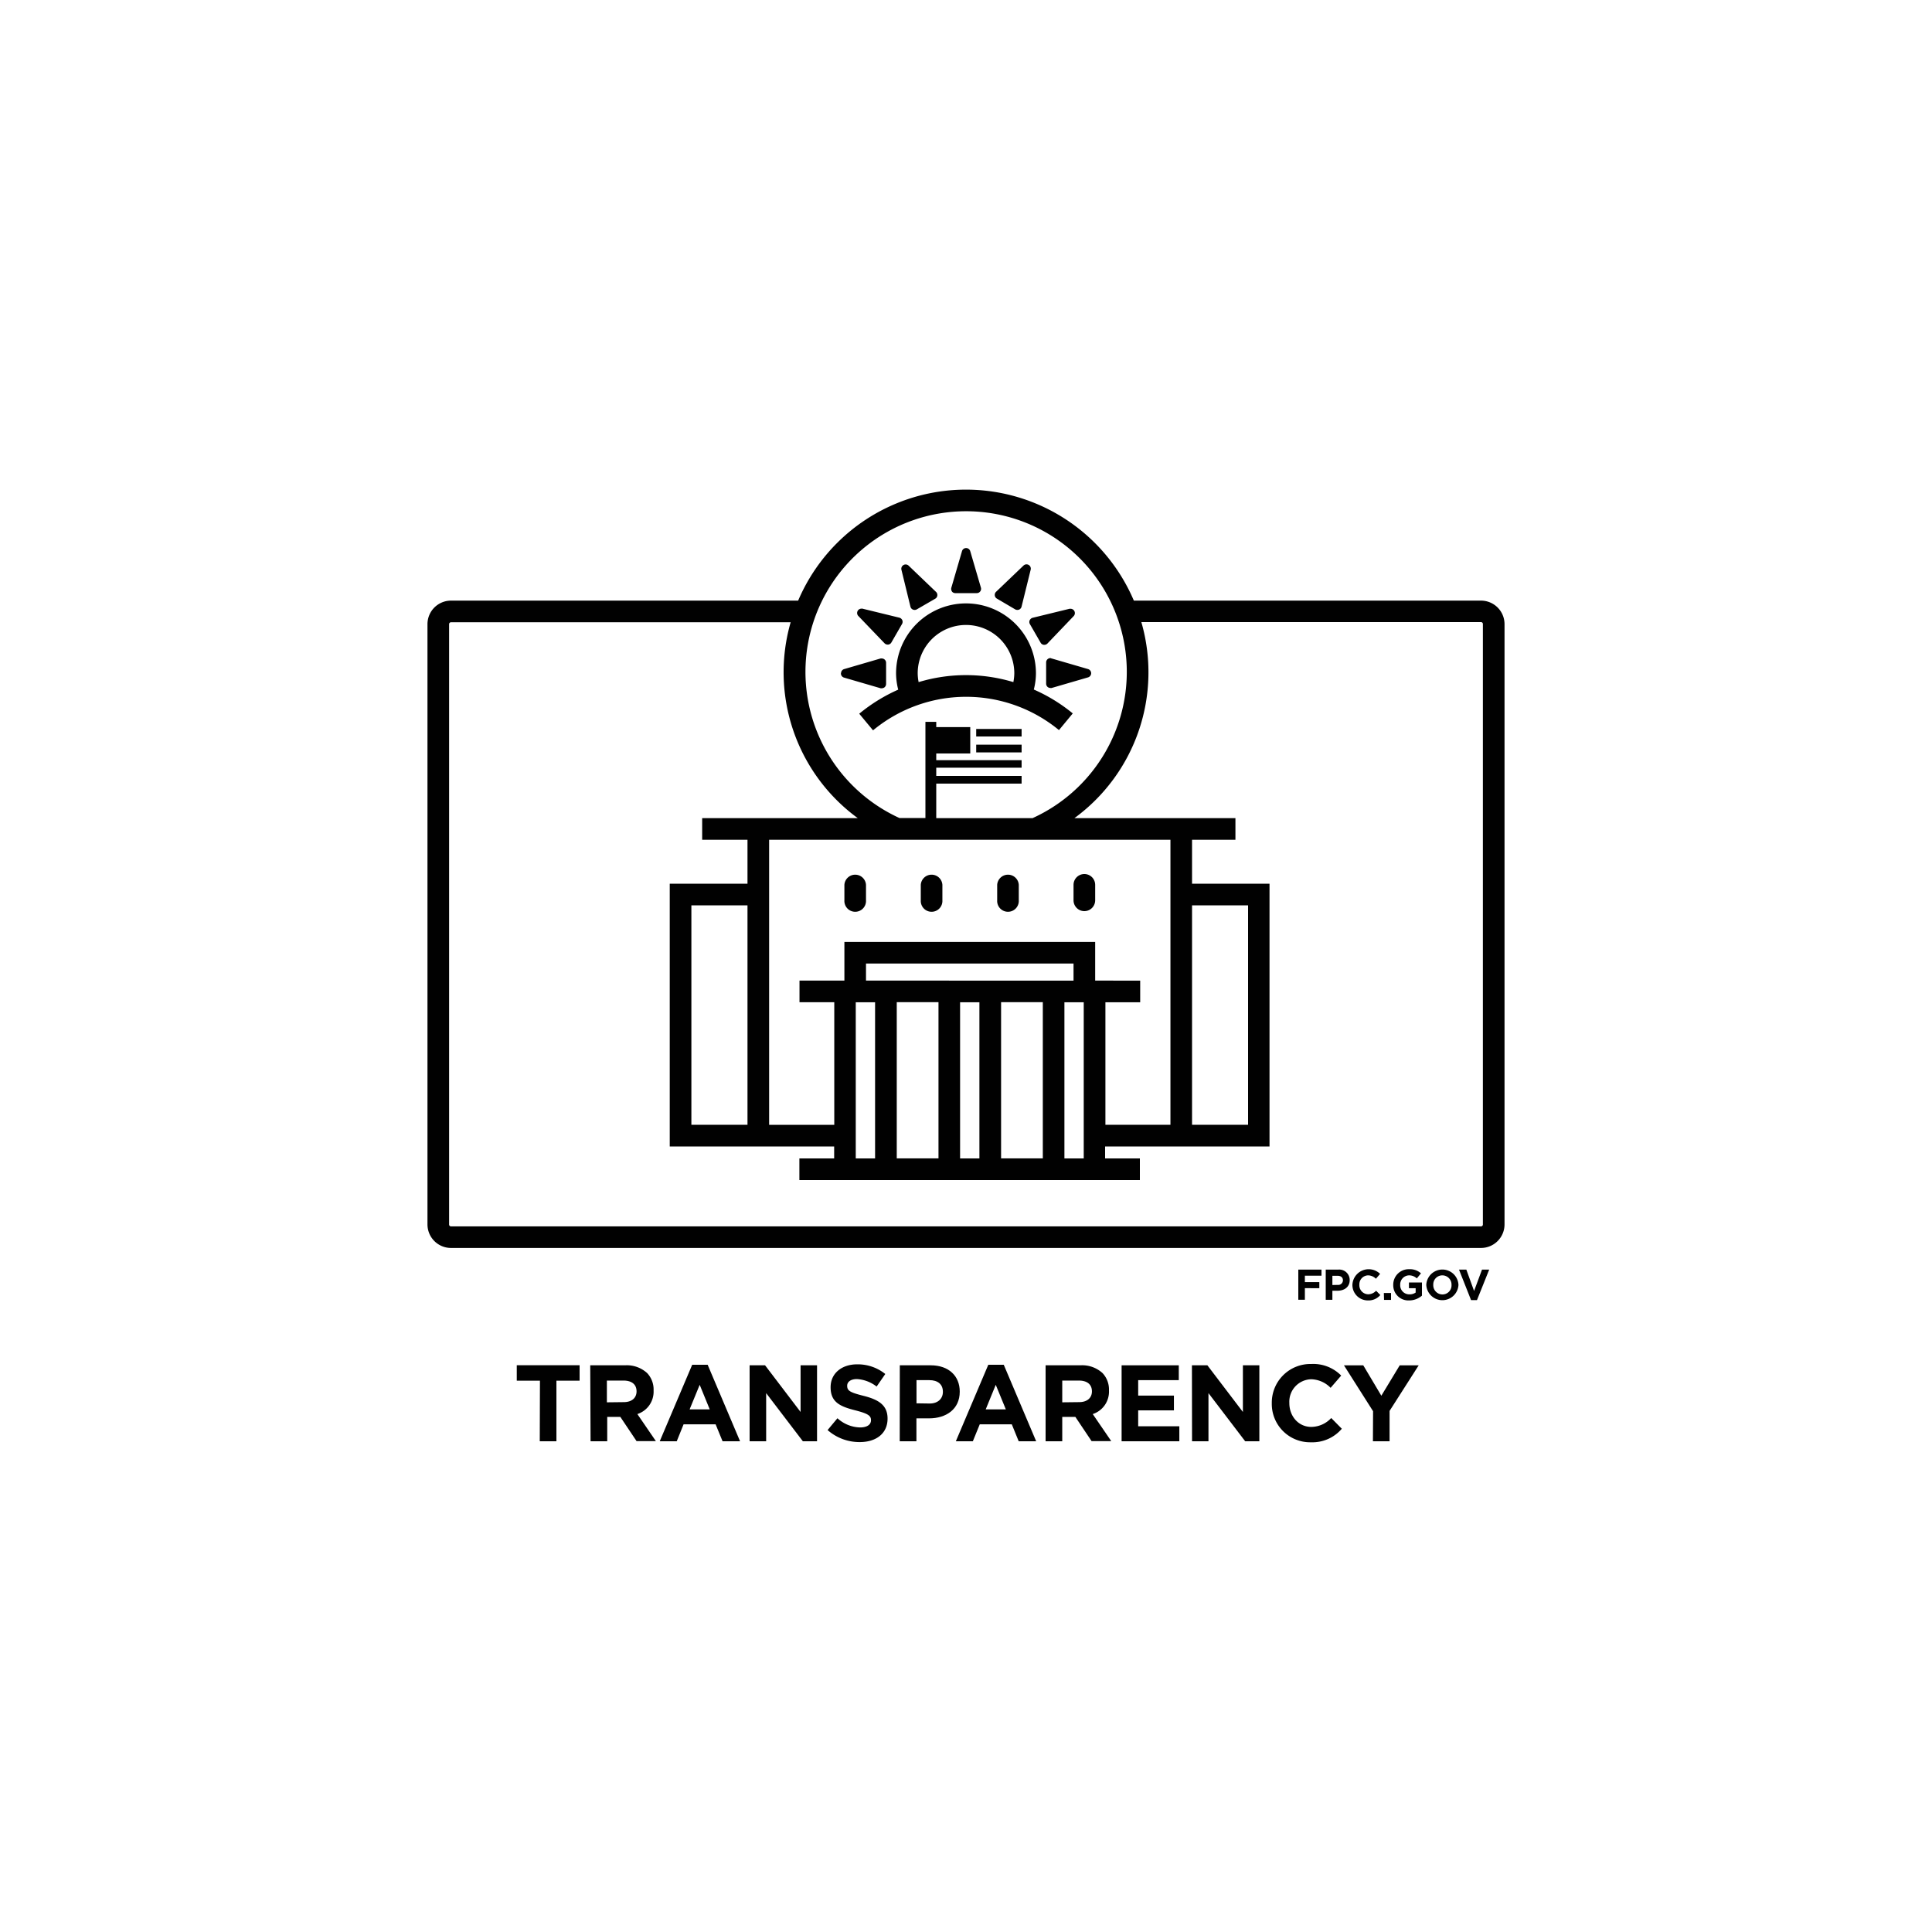 <svg id="Layer_1" data-name="Layer 1" xmlns="http://www.w3.org/2000/svg" viewBox="0 0 500 500"><defs><style>.cls-1{fill:#010101;}</style></defs><path class="cls-1" d="M139.74,357.32h-6v-4H150v4h-6V373h-4.31Z"/><path class="cls-1" d="M152.75,353.34h9a7.81,7.81,0,0,1,5.72,2,6.18,6.18,0,0,1,1.68,4.49v.05a6.1,6.1,0,0,1-4.2,6.08l4.79,7h-5l-4.2-6.27h-3.39V373h-4.31Zm8.68,9.53c2.1,0,3.31-1.12,3.31-2.78v0c0-1.85-1.29-2.8-3.39-2.8h-4.29v5.63Z"/><path class="cls-1" d="M179.14,353.2h4L191.53,373H187l-1.8-4.39h-8.29L175.14,373h-4.4Zm4.54,11.55-2.6-6.36-2.61,6.36Z"/><path class="cls-1" d="M194,353.34h4l9.19,12.08V353.34h4.26V373h-3.67l-9.5-12.46V373H194Z"/><path class="cls-1" d="M214.18,370.1l2.55-3.06a9,9,0,0,0,5.85,2.38c1.77,0,2.83-.7,2.83-1.85v-.05c0-1.09-.67-1.65-3.95-2.5-4-1-6.5-2.09-6.5-6V359c0-3.56,2.86-5.91,6.86-5.91a11.35,11.35,0,0,1,7.29,2.5l-2.24,3.25a9.19,9.19,0,0,0-5.1-1.94c-1.65,0-2.52.76-2.52,1.71v.06c0,1.29.84,1.71,4.23,2.57,4,1,6.22,2.47,6.22,5.89v0c0,3.9-3,6.08-7.2,6.08A12.47,12.47,0,0,1,214.18,370.1Z"/><path class="cls-1" d="M232.87,353.34h8c4.67,0,7.51,2.78,7.51,6.78v.06c0,4.54-3.54,6.89-7.93,6.89h-3.28V373h-4.32Zm7.74,9.89c2.15,0,3.41-1.29,3.41-3v-.05c0-1.94-1.34-3-3.5-3h-3.33v6Z"/><path class="cls-1" d="M255.77,353.2h4L268.16,373h-4.52l-1.79-4.39h-8.29L251.77,373h-4.4Zm4.54,11.55-2.61-6.36-2.6,6.36Z"/><path class="cls-1" d="M270.6,353.34h9a7.81,7.81,0,0,1,5.72,2,6.18,6.18,0,0,1,1.68,4.49v.05a6.1,6.1,0,0,1-4.2,6.08l4.79,7H282.5l-4.2-6.27h-3.39V373H270.6Zm8.68,9.53c2.1,0,3.31-1.12,3.31-2.78v0c0-1.85-1.29-2.8-3.39-2.8h-4.29v5.63Z"/><path class="cls-1" d="M290.27,353.34h14.8v3.84H294.56v4h9.25V365h-9.25v4.12h10.65V373H290.27Z"/><path class="cls-1" d="M308.47,353.34h4l9.19,12.08V353.34h4.26V373h-3.67l-9.5-12.46V373h-4.25Z"/><path class="cls-1" d="M329.14,363.2v-.05A10,10,0,0,1,339.37,353a10.12,10.12,0,0,1,7.73,3l-2.74,3.17a7.27,7.27,0,0,0-5-2.22,5.81,5.81,0,0,0-5.68,6.11v.06c0,3.36,2.32,6.16,5.68,6.16a7.11,7.11,0,0,0,5.16-2.3l2.74,2.78a10,10,0,0,1-8,3.5A9.91,9.91,0,0,1,329.14,363.2Z"/><path class="cls-1" d="M355.35,365.22l-7.54-11.88h5l4.68,7.87,4.76-7.87h4.91l-7.54,11.8V373h-4.31Z"/><path class="cls-1" d="M336,328.58h6v1.57H337.7v1.66h3.74v1.57H337.7v3H336Z"/><path class="cls-1" d="M343.1,328.58h3.2a2.69,2.69,0,0,1,3,2.71v0c0,1.81-1.41,2.75-3.17,2.75h-1.31v2.35H343.1Zm3.09,3.95a1.21,1.21,0,0,0,1.36-1.18v0c0-.77-.54-1.18-1.4-1.18h-1.33v2.39Z"/><path class="cls-1" d="M350,332.52v0a4.22,4.22,0,0,1,7.17-2.84l-1.09,1.26a2.89,2.89,0,0,0-2-.88,2.32,2.32,0,0,0-2.28,2.44v0a2.33,2.33,0,0,0,2.28,2.46,2.81,2.81,0,0,0,2.05-.92l1.1,1.11a4,4,0,0,1-3.21,1.4A4,4,0,0,1,350,332.52Z"/><path class="cls-1" d="M358.14,334.62H360v1.79h-1.81Z"/><path class="cls-1" d="M360.57,332.52v0a4,4,0,0,1,4.11-4.05,4.29,4.29,0,0,1,3.07,1.07l-1.08,1.31a2.89,2.89,0,0,0-2.05-.79,2.36,2.36,0,0,0-2.25,2.44v0a2.35,2.35,0,0,0,2.38,2.48,2.72,2.72,0,0,0,1.62-.47v-1.12h-1.74V331.9H368v3.41a5.07,5.07,0,0,1-3.34,1.24A3.92,3.92,0,0,1,360.57,332.52Z"/><path class="cls-1" d="M369.12,332.52v0a4.17,4.17,0,0,1,8.33,0v0a4.17,4.17,0,0,1-8.33,0Zm6.53,0v0a2.38,2.38,0,0,0-2.37-2.46,2.34,2.34,0,0,0-2.35,2.44v0A2.38,2.38,0,0,0,373.3,335,2.34,2.34,0,0,0,375.65,332.52Z"/><path class="cls-1" d="M377.59,328.58h1.9l2,5.52,2.05-5.52h1.86l-3.16,7.89h-1.53Z"/><path class="cls-1" d="M383.29,155.44H293.44a47.21,47.21,0,0,0-86.88,0H116.71a6.09,6.09,0,0,0-6.08,6.08V316.89a6.09,6.09,0,0,0,6.08,6.08H383.29a6.09,6.09,0,0,0,6.08-6.08V161.52A6.09,6.09,0,0,0,383.29,155.44ZM250,132.31a41.57,41.57,0,0,1,17.21,79.43H242.3V202.8h22.09v-2H242.3v-2.12h22.09v-1.95H242.3V195h8.8v-6.82h-8.8v-1.37h-2.8v24.9h-6.71A41.57,41.57,0,0,1,250,132.31Zm9.08,167.47V259.36h10.8v40.42Zm-27,0V259.36h10.8v40.42Zm45.75-46H224.12v-4.42h53.71Zm-56.36,5.6h5v40.42h-5Zm27,0h5v40.42h-5Zm27,0h5v40.42h-5Zm10.61,0h9v-5.6H283.43v-10h-64.9v10H206.91v5.6h9v31.73H199.05V217.34H302.91v73.75H286.08Zm97.69,57.53a.49.49,0,0,1-.48.48H116.71a.49.49,0,0,1-.48-.48V161.52a.49.49,0,0,1,.48-.48h87.91A46.76,46.76,0,0,0,222,211.74H181.72v5.6h11.73v11.37H173.33v68h42.55v3.09h-9v5.6H295v-5.6h-9v-3.09h42.55v-68H308.5V217.34h11.23v-5.6H278.05A46.76,46.76,0,0,0,295.38,161h87.91a.49.49,0,0,1,.48.48ZM193.45,234.31v56.78H178.93V234.31ZM308.5,291.09V234.31H323v56.78ZM224.12,229v4a2.8,2.8,0,1,1-5.59,0v-4a2.8,2.8,0,0,1,5.59,0Zm19.77,0v4a2.8,2.8,0,1,1-5.59,0v-4a2.8,2.8,0,0,1,5.59,0Zm19.77,0v4a2.8,2.8,0,1,1-5.59,0v-4a2.8,2.8,0,0,1,5.59,0Zm19.77,0v4a2.8,2.8,0,1,1-5.6,0v-4a2.8,2.8,0,0,1,5.6,0Zm-30.79-40.35h11.75v1.95H252.64Zm0,4.07h11.75v2H252.64Zm13.85-32.19a1.14,1.14,0,0,1,.77-.65l9.54-2.33a1.24,1.24,0,0,1,.27,0,1.12,1.12,0,0,1,.8,1.89l-6.79,7.1a1.1,1.1,0,0,1-.8.34h-.14a1.08,1.08,0,0,1-.83-.55l-2.75-4.77A1.12,1.12,0,0,1,266.49,160.5Zm1.61,13.73a18.1,18.1,0,0,0-36.2,0,17.25,17.25,0,0,0,.56,4.22,43.33,43.33,0,0,0-10.09,6.23l3.57,4.3a37.79,37.79,0,0,1,48.12-.06l3.57-4.32a43.21,43.21,0,0,0-10.08-6.18A17,17,0,0,0,268.1,174.23Zm-5.84,2.27a42.43,42.43,0,0,0-24.52,0,12.26,12.26,0,0,1-.24-2.29,12.5,12.5,0,0,1,25,0A12.14,12.14,0,0,1,262.26,176.5Zm-40.13-17.12a1.12,1.12,0,0,1,.8-1.89,1.24,1.24,0,0,1,.27,0l9.54,2.33a1.14,1.14,0,0,1,.77.65,1.12,1.12,0,0,1-.07,1l-2.75,4.77a1.08,1.08,0,0,1-.83.55h-.13a1.11,1.11,0,0,1-.81-.34ZM235.62,157l-2.33-9.54a1.11,1.11,0,0,1,.53-1.23,1.08,1.08,0,0,1,.55-.15,1.1,1.1,0,0,1,.78.31l7.09,6.79a1.1,1.1,0,0,1,.34.94,1.08,1.08,0,0,1-.55.83l-4.77,2.76a1.18,1.18,0,0,1-.55.14,1.12,1.12,0,0,1-.44-.09A1.08,1.08,0,0,1,235.62,157ZM258,154.92a1.08,1.08,0,0,1-.55-.83,1.1,1.1,0,0,1,.34-.94l7.1-6.79a1.12,1.12,0,0,1,.77-.31,1.15,1.15,0,0,1,.56.15,1.12,1.12,0,0,1,.52,1.23L264.38,157a1.12,1.12,0,0,1-.65.77,1.32,1.32,0,0,1-.44.08,1.18,1.18,0,0,1-.55-.14Zm-11.62-1.84a1.11,1.11,0,0,1-.17-1l2.75-9.43a1.11,1.11,0,0,1,2.14,0l2.76,9.43a1.11,1.11,0,0,1-1.08,1.42h-5.5A1.14,1.14,0,0,1,246.35,153.08Zm-28.72,21.15a1.12,1.12,0,0,1,.81-1.07l9.43-2.75a1.06,1.06,0,0,1,.31,0,1.13,1.13,0,0,1,.67.23,1.11,1.11,0,0,1,.44.89V177a1.13,1.13,0,0,1-.44.9,1.17,1.17,0,0,1-.67.22.81.81,0,0,1-.31,0l-9.43-2.75A1.11,1.11,0,0,1,217.63,174.23Zm54.5-3.82,9.44,2.75a1.12,1.12,0,0,1,0,2.14l-9.44,2.75a.81.81,0,0,1-.31,0,1.17,1.17,0,0,1-.67-.22,1.13,1.13,0,0,1-.44-.9v-5.5a1.12,1.12,0,0,1,1.11-1.12A1.06,1.06,0,0,1,272.13,170.41Z"/></svg>